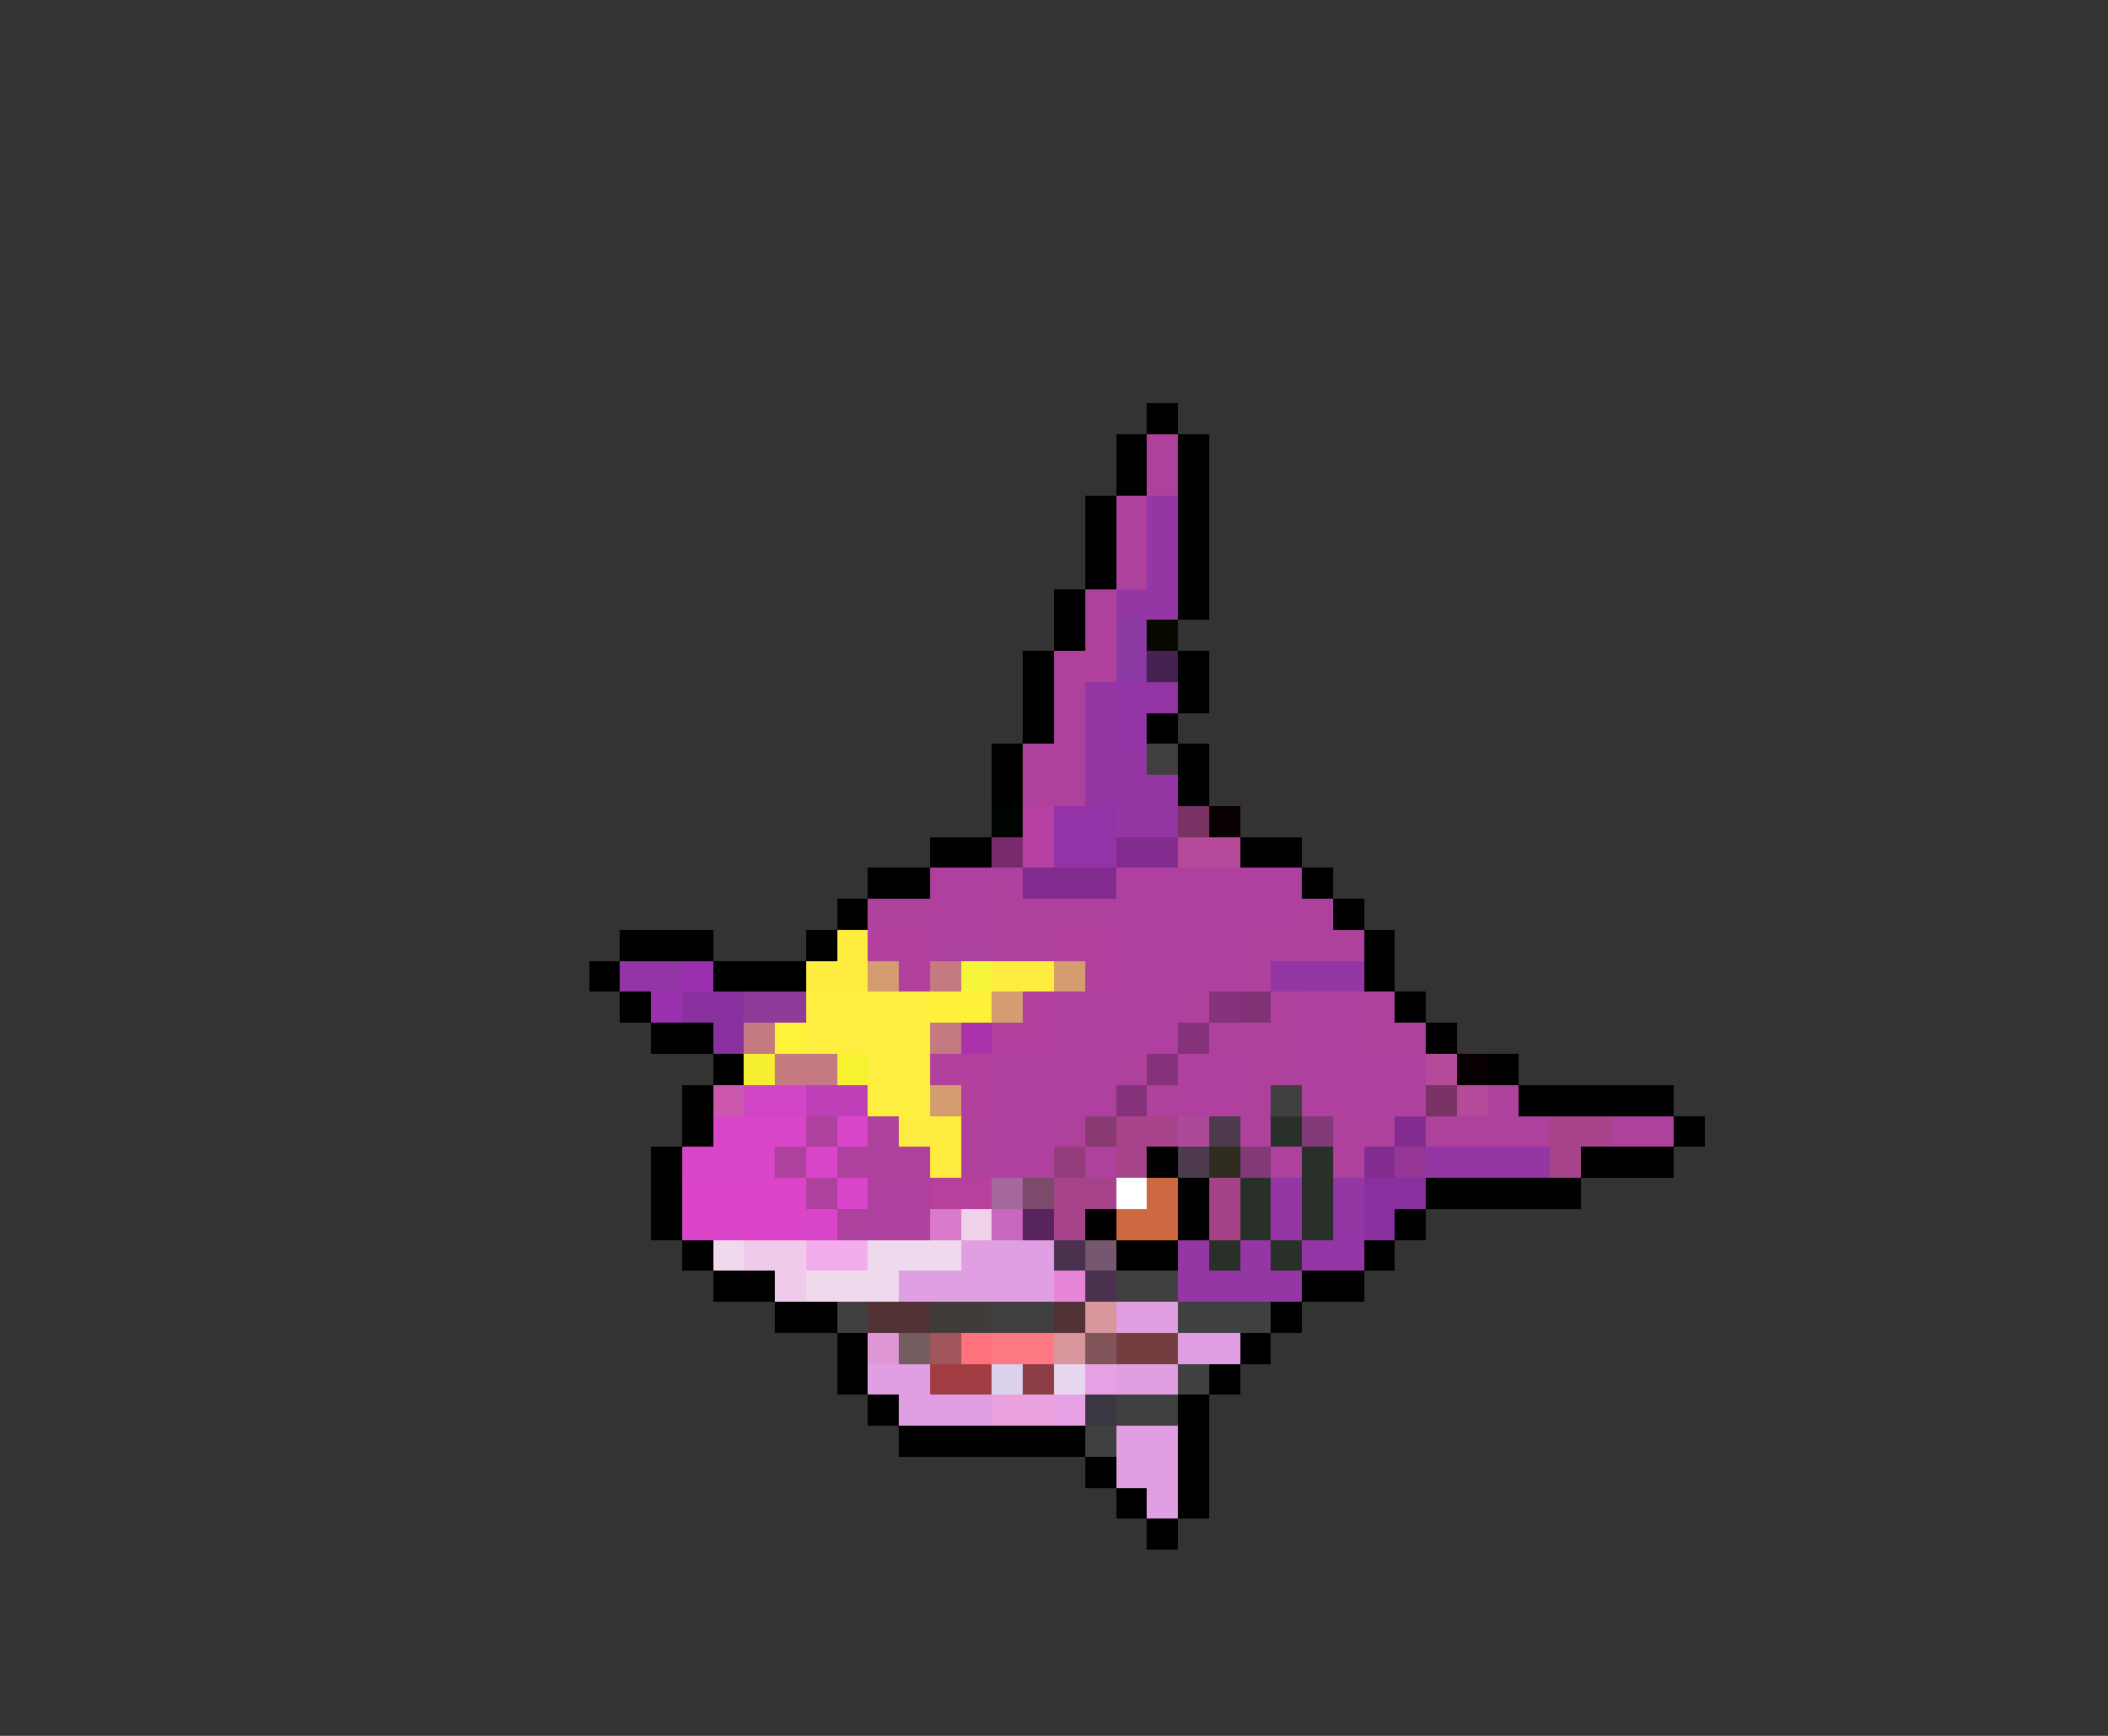 <svg xmlns="http://www.w3.org/2000/svg" viewBox="0 -0.5 68 56" shape-rendering="crispEdges">
<rect x="0" y="-0.5" width="68" height="56" fill="#333333" stroke="none"/>
<path stroke="#000000" d="M37 13h1M36 14h1M38 14h1M36 15h1M38 15h1M35 16h1M38 16h1M35 17h1M38 17h1M35 18h1M38 18h1M34 19h1M38 19h1M34 20h1M33 21h1M38 21h1M33 22h1M38 22h1M33 23h1M37 23h1M32 24h1M38 24h1M32 25h1M38 25h1M30 27h2M40 27h2M28 28h2M42 28h1M27 29h1M43 29h1M20 30h3M26 30h1M44 30h1M19 31h1M23 31h3M44 31h1M20 32h1M45 32h1M21 33h2M46 33h1M23 34h1M48 34h1M22 35h1M49 35h5M22 36h1M54 36h1M21 37h1M37 37h1M51 37h3M21 38h1M38 38h1M46 38h5M21 39h1M35 39h1M38 39h1M45 39h1M22 40h1M36 40h2M44 40h1M23 41h2M42 41h2M25 42h2M41 42h1M27 43h1M40 43h1M27 44h1M39 44h1M28 45h1M38 45h1M29 46h6M38 46h1M35 47h1M38 47h1M36 48h1M38 48h1M37 49h1" />
<path stroke="#ad419b" d="M37 14h1M37 15h1M36 16h1M36 17h1M36 18h1M35 19h1M35 20h1M34 21h2M34 22h1M34 23h1M33 24h2M33 25h2M28 29h2M42 29h1M32 30h2M40 30h4M40 31h1M38 32h1M44 32h1M39 33h1M44 33h2M36 34h1M40 34h2M37 35h1M40 35h1M48 35h1M28 36h1M31 36h1M34 36h1M40 36h1M43 36h2M46 36h4M52 36h2M28 37h2M31 37h1M35 37h1M41 37h1M43 37h1" />
<path stroke="#9536a5" d="M37 16h1M37 17h1M37 18h1M36 19h2M35 22h1M35 23h1M35 24h2M35 25h3M36 26h2M41 31h3M46 37h4M41 38h1M43 38h1M41 39h1M43 39h1M38 40h1M40 40h1M38 41h4" />
<path stroke="#8c3aa3" d="M36 20h1M36 21h1" />
<path stroke="#080800" d="M37 20h1" />
<path stroke="#452250" d="M37 21h1" />
<path stroke="#9335a5" d="M36 22h2M36 23h1M20 31h2M42 40h2" />
<path stroke="#414041" d="M37 24h1M41 35h1M36 41h2M27 42h1M32 42h2M38 42h3M38 44h1M36 45h2M35 46h1" />
<path stroke="#000400" d="M32 26h1" />
<path stroke="#b640a2" d="M33 26h1M33 27h1" />
<path stroke="#9433a8" d="M34 26h2M34 27h2" />
<path stroke="#793365" d="M38 26h1M46 35h1" />
<path stroke="#080000" d="M39 26h1M47 34h1" />
<path stroke="#792a6c" d="M32 27h1" />
<path stroke="#832c8f" d="M36 27h2M33 28h3M45 36h1M44 37h1" />
<path stroke="#b5499a" d="M38 27h2M46 34h1M47 35h1" />
<path stroke="#b040a0" d="M30 28h2M36 28h6M30 29h2M36 29h6M36 30h4M36 31h4M34 32h4M42 32h2M34 33h4M42 33h2M32 34h4M38 34h2M42 34h4M32 35h4M38 35h2M42 35h4M32 36h2M32 37h2M28 38h2M28 39h2" />
<path stroke="#ad419d" d="M32 28h1M32 29h4M26 36h1M25 37h1M27 37h1M26 38h1M27 39h1" />
<path stroke="#ffec41" d="M27 30h1M26 31h2M32 31h2M29 36h2M30 37h1" />
<path stroke="#b1409e" d="M28 30h2M34 30h2M29 31h1M35 31h1M33 32h1M32 33h2M30 34h2M31 35h1" />
<path stroke="#ad41a1" d="M30 30h2" />
<path stroke="#9a30ae" d="M22 31h1M21 32h1" />
<path stroke="#d49d70" d="M28 31h1M34 31h1M32 32h1M30 35h1" />
<path stroke="#c57981" d="M30 31h1M24 33h1M30 33h1M25 34h2" />
<path stroke="#f5f639" d="M31 31h1" />
<path stroke="#89309f" d="M22 32h2M23 33h1M44 38h2M44 39h1" />
<path stroke="#8f3b9a" d="M24 32h2" />
<path stroke="#feee3f" d="M26 32h4M26 33h4M28 34h2M28 35h2" />
<path stroke="#fff039" d="M30 32h2" />
<path stroke="#85327a" d="M39 32h1M38 33h1M37 34h1M36 35h1" />
<path stroke="#813276" d="M40 32h1" />
<path stroke="#b0409d" d="M41 32h1M40 33h2" />
<path stroke="#fff339" d="M25 33h1" />
<path stroke="#aa32ab" d="M31 33h1" />
<path stroke="#f6ee31" d="M24 34h1" />
<path stroke="#f6f131" d="M27 34h1" />
<path stroke="#cb58ac" d="M23 35h1" />
<path stroke="#d046c7" d="M24 35h2" />
<path stroke="#be3fb8" d="M26 35h2" />
<path stroke="#d945c9" d="M23 36h3M27 36h1M22 37h3M26 37h1M27 38h1M26 39h1" />
<path stroke="#893a70" d="M35 36h1" />
<path stroke="#a7438a" d="M36 36h2M50 36h2M36 37h1M50 37h1M34 38h2M34 39h1" />
<path stroke="#ac4a97" d="M38 36h1" />
<path stroke="#4d3a4d" d="M39 36h1M38 37h1" />
<path stroke="#293029" d="M41 36h1M42 37h1M40 38h1M42 38h1M40 39h1M42 39h1M39 40h1M41 40h1" />
<path stroke="#813978" d="M42 36h1M40 37h1" />
<path stroke="#953c7d" d="M34 37h1" />
<path stroke="#312c20" d="M39 37h1" />
<path stroke="#953694" d="M45 37h1" />
<path stroke="#dc45ca" d="M22 38h4M22 39h4" />
<path stroke="#b6409c" d="M30 38h2" />
<path stroke="#a4689c" d="M32 38h1" />
<path stroke="#7c4b6c" d="M33 38h1" />
<path stroke="#ffffff" d="M36 38h1" />
<path stroke="#cd6941" d="M37 38h1M36 39h2" />
<path stroke="#a44286" d="M39 38h1M39 39h1" />
<path stroke="#d97acb" d="M30 39h1" />
<path stroke="#efd1ea" d="M31 39h1" />
<path stroke="#c867bf" d="M32 39h1" />
<path stroke="#58245d" d="M33 39h1" />
<path stroke="#efd9ec" d="M23 40h1M28 40h3M26 41h3" />
<path stroke="#f0caea" d="M24 40h2M25 41h1" />
<path stroke="#f3acec" d="M26 40h2" />
<path stroke="#e09fe2" d="M31 40h3M29 41h5M36 42h2M38 43h2M28 44h2M36 44h2M29 45h3M36 46h2M36 47h2M37 48h1" />
<path stroke="#4a324f" d="M34 40h1M35 41h1" />
<path stroke="#75576f" d="M35 40h1" />
<path stroke="#e684d8" d="M34 41h1" />
<path stroke="#533235" d="M28 42h2M34 42h1" />
<path stroke="#413c39" d="M30 42h2" />
<path stroke="#d8969d" d="M35 42h1M34 43h1" />
<path stroke="#df97d5" d="M28 43h1" />
<path stroke="#745d60" d="M29 43h1" />
<path stroke="#a1555a" d="M30 43h1" />
<path stroke="#ff717c" d="M31 43h1" />
<path stroke="#ff7984" d="M32 43h2" />
<path stroke="#805459" d="M35 43h1" />
<path stroke="#743e41" d="M36 43h2" />
<path stroke="#a13c43" d="M30 44h2" />
<path stroke="#dcd1ed" d="M32 44h1" />
<path stroke="#8d3d44" d="M33 44h1" />
<path stroke="#e8d6ee" d="M34 44h1" />
<path stroke="#e7a0e4" d="M35 44h1M34 45h1" />
<path stroke="#e9a2de" d="M32 45h2" />
<path stroke="#3a3742" d="M35 45h1" />
</svg>